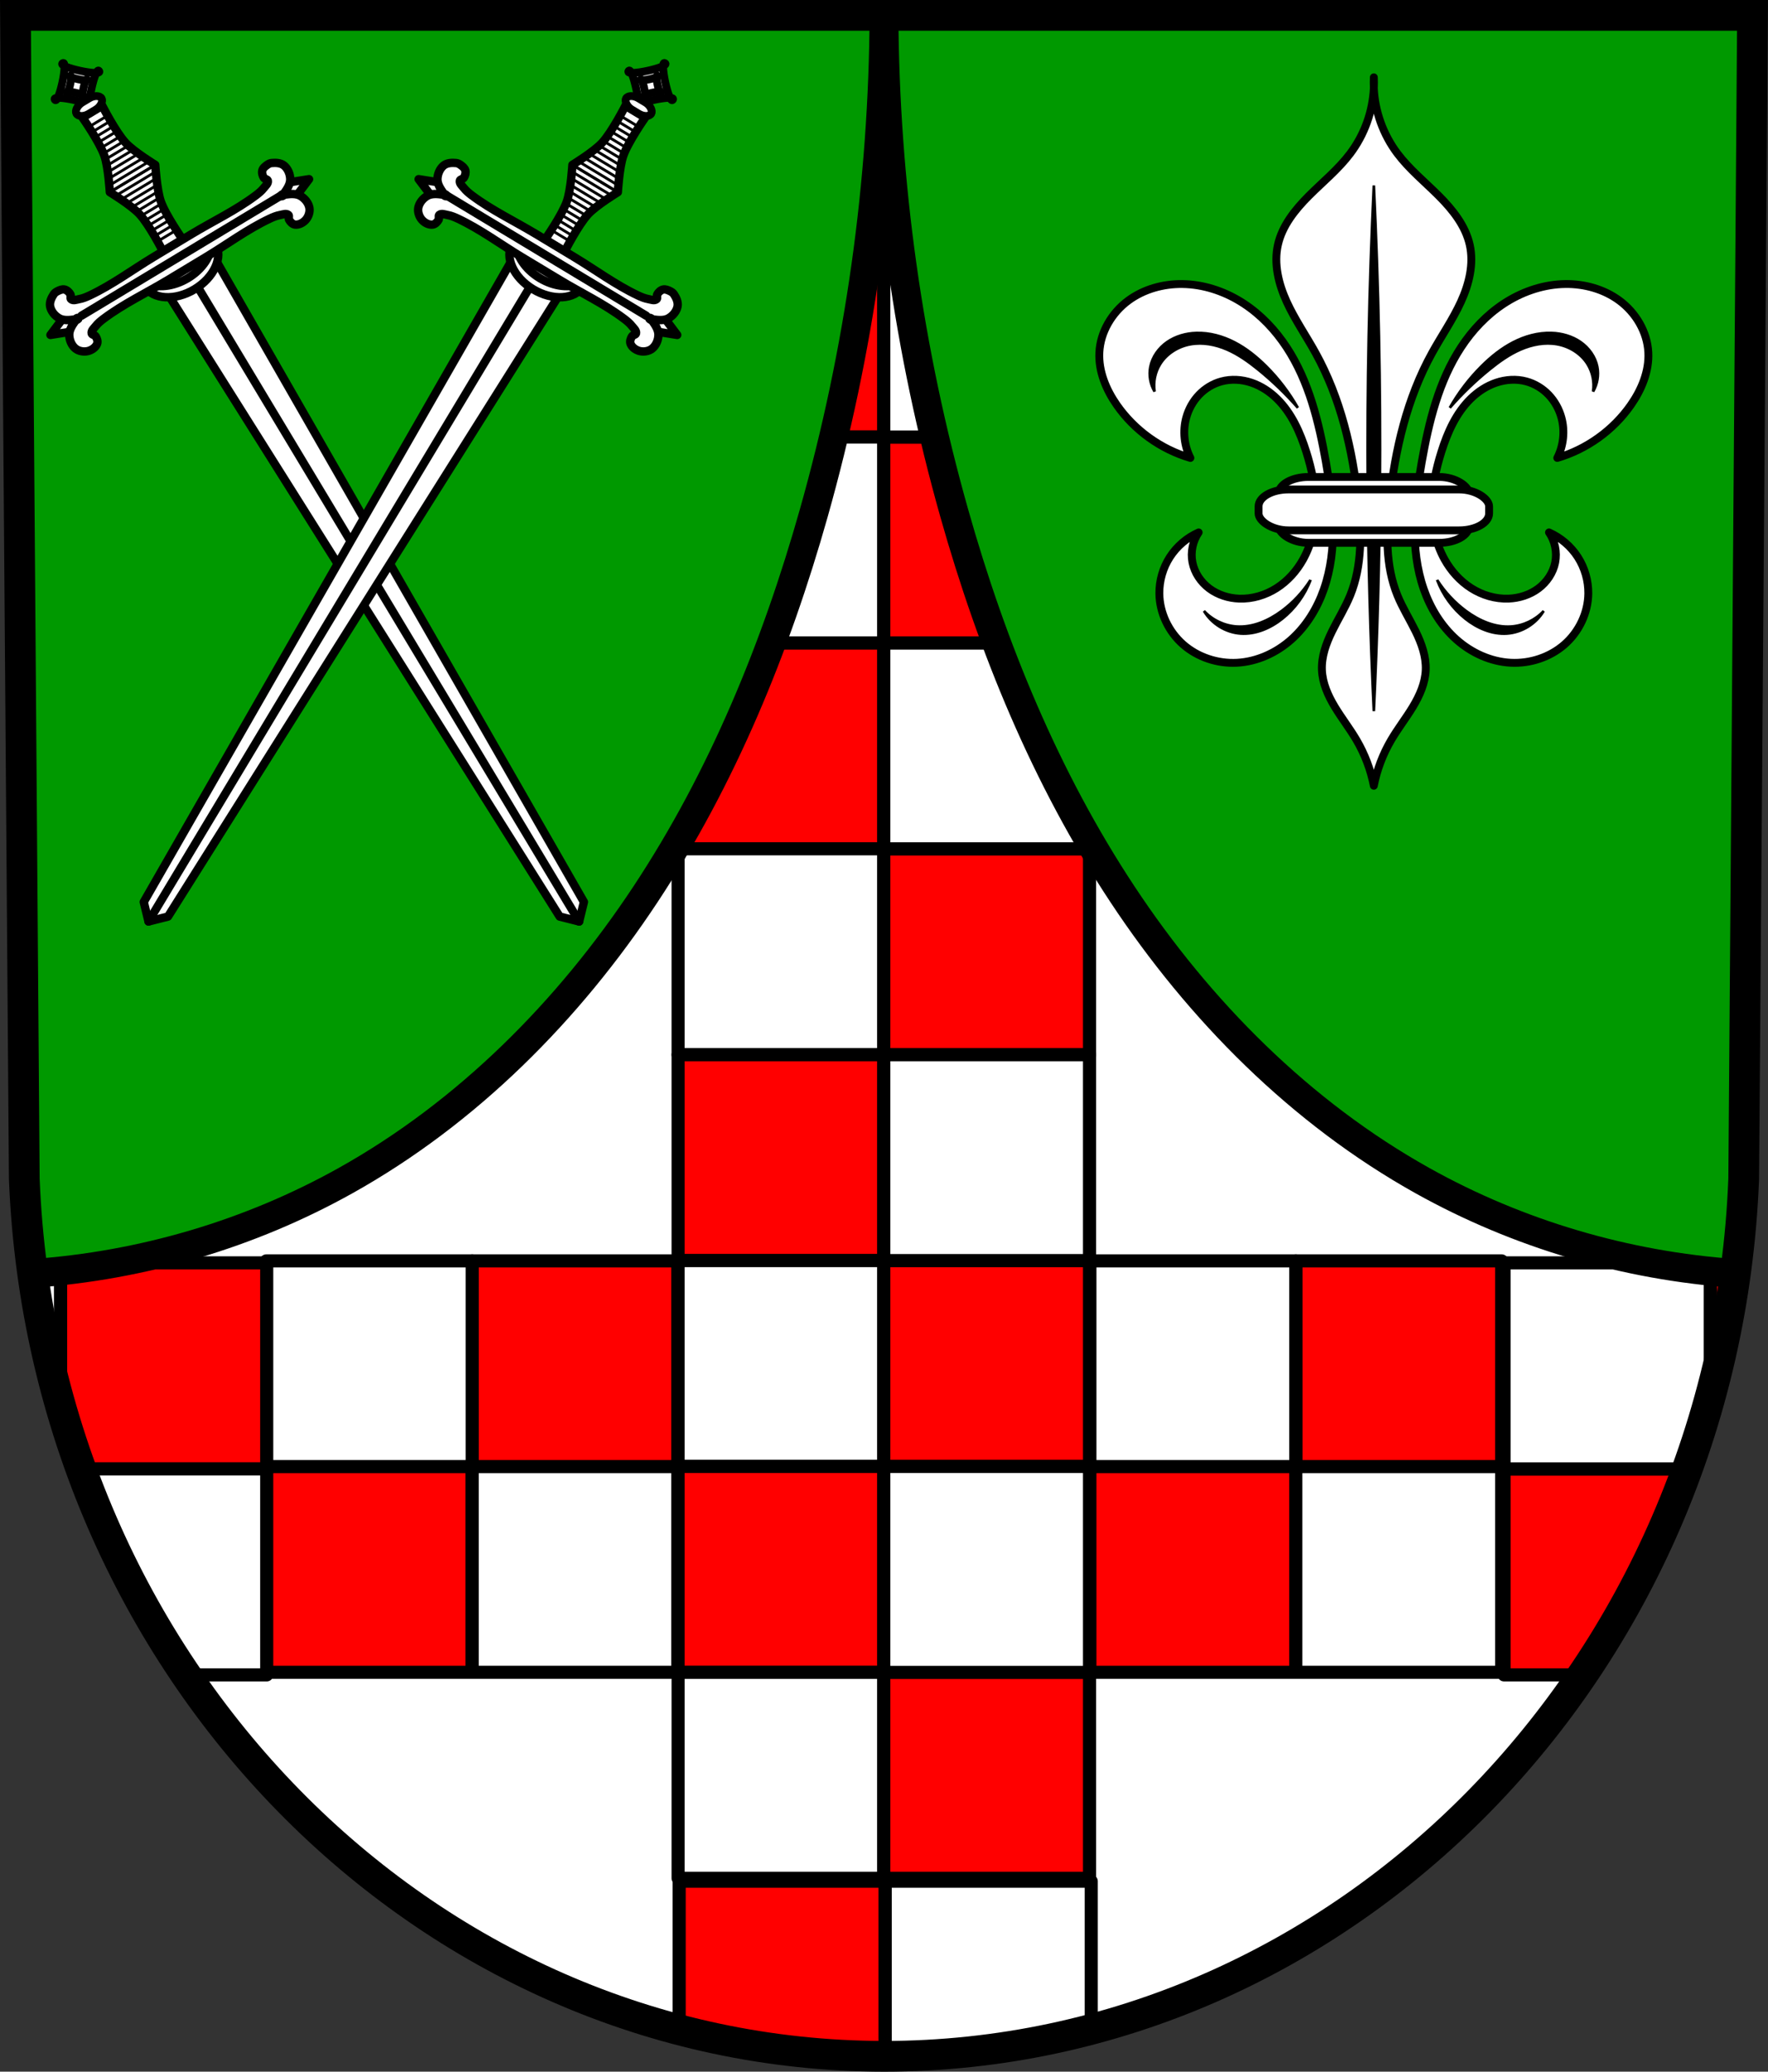<?xml version="1.0" encoding="UTF-8" standalone="no"?>
<!-- Created with Inkscape (http://www.inkscape.org/) -->

<svg
   xmlns:dc="http://purl.org/dc/elements/1.1/"
   xmlns:cc="http://creativecommons.org/ns#"
   xmlns:rdf="http://www.w3.org/1999/02/22-rdf-syntax-ns#"
   xmlns:svg="http://www.w3.org/2000/svg"
   xmlns="http://www.w3.org/2000/svg"
   xmlns:sodipodi="http://sodipodi.sourceforge.net/DTD/sodipodi-0.dtd"
   xmlns:inkscape="http://www.inkscape.org/namespaces/inkscape"
   width="178.649mm"
   height="209.344mm"
   viewBox="0 0 178.649 209.344"
   version="1.1"
   id="svg15507"
   inkscape:version="0.92.4 (5da689c313, 2019-01-14)"
   sodipodi:docname="DEU Peterswald-Löffelscheid COA.svg">
  <rect x="0" y="0" width="178.649" height="209.344" fill="#333333" stroke="none"/>
  <defs
     id="defs15501">
    <inkscape:path-effect
       effect="spiro"
       id="path-effect17113"
       is_visible="true" />
    <inkscape:path-effect
       effect="spiro"
       id="path-effect17109"
       is_visible="true" />
    <inkscape:path-effect
       effect="spiro"
       id="path-effect17105"
       is_visible="true" />
    <inkscape:path-effect
       effect="spiro"
       id="path-effect17006"
       is_visible="true" />
    <inkscape:path-effect
       effect="spiro"
       id="path-effect16983"
       is_visible="true" />
    <inkscape:path-effect
       effect="spiro"
       id="path-effect16290"
       is_visible="true" />
    <inkscape:path-effect
       effect="spiro"
       id="path-effect16983-1"
       is_visible="true" />
    <inkscape:path-effect
       effect="spiro"
       id="path-effect17006-3"
       is_visible="true" />
    <inkscape:path-effect
       effect="spiro"
       id="path-effect7612-8-2"
       is_visible="true" />
    <inkscape:path-effect
       effect="spiro"
       id="path-effect17105-0"
       is_visible="true" />
    <inkscape:path-effect
       effect="spiro"
       id="path-effect7612-8-2-4"
       is_visible="true" />
    <inkscape:path-effect
       effect="spiro"
       id="path-effect7612-8-2-4-5"
       is_visible="true" />
  </defs>
  <sodipodi:namedview
     id="base"
     pagecolor="#ffffff"
     bordercolor="#666666"
     borderopacity="1.0"
     inkscape:pageopacity="0.0"
     inkscape:pageshadow="2"
     inkscape:zoom="0.6926013"
     inkscape:cx="337.60409"
     inkscape:cy="395.61001"
     inkscape:document-units="mm"
     inkscape:current-layer="layer1"
     showgrid="false"
     inkscape:window-width="1366"
     inkscape:window-height="745"
     inkscape:window-x="-8"
     inkscape:window-y="-8"
     inkscape:window-maximized="1"
     fit-margin-top="0"
     fit-margin-left="0"
     fit-margin-right="0"
     fit-margin-bottom="0"
     inkscape:snap-midpoints="true"
     inkscape:snap-smooth-nodes="true"
     inkscape:snap-nodes="false"
     inkscape:snap-center="true"
     inkscape:snap-object-midpoints="true"
     inkscape:object-paths="true"
     inkscape:snap-others="false" />
  <g
     inkscape:label="Ebene 1"
     inkscape:groupmode="layer"
     id="layer1"
     transform="translate(-0.266,-4.059)">
    <path
       style="fill:#ffffff;fill-rule:evenodd;stroke:none;stroke-width:3.104;stroke-opacity:1"
       inkscape:connector-curvature="0"
       d="M 177.35,5.612 176.46,123.192 C 174.518,172.652 136.136,211.823 89.59,211.851 43.086,211.79 4.69,172.605 2.72,123.192 L 1.83,5.612 H 89.588 Z"
       id="path10563-0-6-7-6-1"
       sodipodi:nodetypes="ccccccc" />
    <rect
       y="152.258"
       x="27.174"
       height="20.786"
       width="20.805"
       id="rect16324"
       style="fill:#ff0000;fill-opacity:1;stroke:#000000;stroke-width:1.323;stroke-linecap:round;stroke-linejoin:round;stroke-miterlimit:4;stroke-dasharray:none;stroke-opacity:1;paint-order:markers fill stroke" />
    <rect
       y="152.258"
       x="47.979"
       height="20.786"
       width="20.805"
       id="rect16324-1"
       style="fill:#ffffff;fill-opacity:1;stroke:#000000;stroke-width:1.323;stroke-linecap:round;stroke-linejoin:round;stroke-miterlimit:4;stroke-dasharray:none;stroke-opacity:1;paint-order:markers fill stroke" />
    <rect
       style="fill:#ff0000;fill-opacity:1;stroke:#000000;stroke-width:1.323;stroke-linecap:round;stroke-linejoin:round;stroke-miterlimit:4;stroke-dasharray:none;stroke-opacity:1;paint-order:markers fill stroke"
       id="rect16324-12"
       width="20.805"
       height="20.786"
       x="-68.785"
       y="131.472"
       transform="scale(-1,1)" />
    <rect
       style="fill:#ffffff;fill-opacity:1;stroke:#000000;stroke-width:1.323;stroke-linecap:round;stroke-linejoin:round;stroke-miterlimit:4;stroke-dasharray:none;stroke-opacity:1;paint-order:markers fill stroke"
       id="rect16324-1-6"
       width="20.805"
       height="20.786"
       x="-47.979"
       y="131.472"
       transform="scale(-1,1)" />
    <rect
       y="152.258"
       x="68.785"
       height="20.786"
       width="20.805"
       id="rect16324-6"
       style="fill:#ff0000;fill-opacity:1;stroke:#000000;stroke-width:1.323;stroke-linecap:round;stroke-linejoin:round;stroke-miterlimit:4;stroke-dasharray:none;stroke-opacity:1;paint-order:markers fill stroke" />
    <rect
       y="152.258"
       x="89.59"
       height="20.786"
       width="20.805"
       id="rect16324-1-5"
       style="fill:#ffffff;fill-opacity:1;stroke:#000000;stroke-width:1.323;stroke-linecap:round;stroke-linejoin:round;stroke-miterlimit:4;stroke-dasharray:none;stroke-opacity:1;paint-order:markers fill stroke" />
    <rect
       style="fill:#ff0000;fill-opacity:1;stroke:#000000;stroke-width:1.323;stroke-linecap:round;stroke-linejoin:round;stroke-miterlimit:4;stroke-dasharray:none;stroke-opacity:1;paint-order:markers fill stroke"
       id="rect16324-12-4"
       width="20.805"
       height="20.786"
       x="-110.395"
       y="131.472"
       transform="scale(-1,1)" />
    <rect
       style="fill:#ffffff;fill-opacity:1;stroke:#000000;stroke-width:1.323;stroke-linecap:round;stroke-linejoin:round;stroke-miterlimit:4;stroke-dasharray:none;stroke-opacity:1;paint-order:markers fill stroke"
       id="rect16324-1-6-0"
       width="20.805"
       height="20.786"
       x="-89.59"
       y="131.472"
       transform="scale(-1,1)" />
    <path
       style="fill:#ff0000;fill-opacity:1;stroke:#000000;stroke-width:5;stroke-linecap:round;stroke-linejoin:round;stroke-miterlimit:4;stroke-dasharray:none;stroke-opacity:1;paint-order:markers fill stroke"
       d="M 23.066 481.559 L 23.066 536.711 C 25.325 544.638 27.837 552.445 30.6 560.121 L 101.701 560.121 L 101.701 481.559 L 23.066 481.559 z M 652.143 481.559 L 652.143 536.932 C 657.235 519.043 661.033 500.549 663.385 481.559 L 652.143 481.559 z M 573.508 560.121 L 573.508 638.682 L 605.02 638.682 C 621.213 614.605 634.603 588.239 644.695 560.121 L 573.508 560.121 z M 258.969 717.354 L 258.969 775.119 C 284.171 781.764 310.487 785.312 337.531 785.354 L 337.531 717.354 L 258.969 717.354 z "
       transform="matrix(0.265,0,0,0.265,0.266,4.059)"
       id="rect16324-2" />
    <path
       style="fill:#ffffff;fill-opacity:1;stroke:#000000;stroke-width:5;stroke-linecap:round;stroke-linejoin:round;stroke-miterlimit:4;stroke-dasharray:none;stroke-opacity:1;paint-order:markers fill stroke"
       d="M 11.865 481.559 C 14.221 500.467 17.99 518.892 23.066 536.711 L 23.066 481.559 L 11.865 481.559 z M 573.508 481.559 L 573.508 560.121 L 644.695 560.121 C 647.425 552.516 649.908 544.783 652.143 536.932 L 652.143 481.559 L 573.508 481.559 z M 30.6 560.121 C 40.717 588.237 54.134 614.603 70.354 638.682 L 101.701 638.682 L 101.701 560.121 L 30.6 560.121 z M 337.531 717.354 L 337.531 785.354 C 337.555 785.354 337.579 785.353 337.604 785.354 C 364.624 785.337 390.915 781.826 416.092 775.225 L 416.092 717.354 L 337.531 717.354 z "
       transform="matrix(0.265,0,0,0.265,0.266,4.059)"
       id="rect16324-1-7" />
    <rect
       y="152.258"
       x="110.395"
       height="20.786"
       width="20.805"
       id="rect16324-17"
       style="fill:#ff0000;fill-opacity:1;stroke:#000000;stroke-width:1.323;stroke-linecap:round;stroke-linejoin:round;stroke-miterlimit:4;stroke-dasharray:none;stroke-opacity:1;paint-order:markers fill stroke" />
    <rect
       y="152.258"
       x="131.201"
       height="20.786"
       width="20.805"
       id="rect16324-1-0"
       style="fill:#ffffff;fill-opacity:1;stroke:#000000;stroke-width:1.323;stroke-linecap:round;stroke-linejoin:round;stroke-miterlimit:4;stroke-dasharray:none;stroke-opacity:1;paint-order:markers fill stroke" />
    <rect
       style="fill:#ff0000;fill-opacity:1;stroke:#000000;stroke-width:1.323;stroke-linecap:round;stroke-linejoin:round;stroke-miterlimit:4;stroke-dasharray:none;stroke-opacity:1;paint-order:markers fill stroke"
       id="rect16324-12-1"
       width="20.805"
       height="20.786"
       x="-152.006"
       y="131.472"
       transform="scale(-1,1)" />
    <rect
       style="fill:#ffffff;fill-opacity:1;stroke:#000000;stroke-width:1.323;stroke-linecap:round;stroke-linejoin:round;stroke-miterlimit:4;stroke-dasharray:none;stroke-opacity:1;paint-order:markers fill stroke"
       id="rect16324-1-6-02"
       width="20.805"
       height="20.786"
       x="-131.201"
       y="131.472"
       transform="scale(-1,1)" />
    <rect
       y="-89.571"
       x="69.027"
       height="20.786"
       width="20.805"
       id="rect16324-54"
       style="fill:#ff0000;fill-opacity:1;stroke:#000000;stroke-width:1.323;stroke-linecap:round;stroke-linejoin:round;stroke-miterlimit:4;stroke-dasharray:none;stroke-opacity:1;paint-order:markers fill stroke"
       transform="rotate(90)" />
    <rect
       y="-89.571"
       x="89.832"
       height="20.786"
       width="20.805"
       id="rect16324-1-8"
       style="fill:#ffffff;fill-opacity:1;stroke:#000000;stroke-width:1.323;stroke-linecap:round;stroke-linejoin:round;stroke-miterlimit:4;stroke-dasharray:none;stroke-opacity:1;paint-order:markers fill stroke"
       transform="rotate(90)" />
    <rect
       style="fill:#ff0000;fill-opacity:1;stroke:#000000;stroke-width:1.323;stroke-linecap:round;stroke-linejoin:round;stroke-miterlimit:4;stroke-dasharray:none;stroke-opacity:1;paint-order:markers fill stroke"
       id="rect16324-12-19"
       width="20.805"
       height="20.786"
       x="-110.637"
       y="-110.357"
       transform="matrix(0,-1,-1,0,0,0)" />
    <rect
       style="fill:#ffffff;fill-opacity:1;stroke:#000000;stroke-width:1.323;stroke-linecap:round;stroke-linejoin:round;stroke-miterlimit:4;stroke-dasharray:none;stroke-opacity:1;paint-order:markers fill stroke"
       id="rect16324-1-6-2"
       width="20.805"
       height="20.786"
       x="-89.832"
       y="-110.357"
       transform="matrix(0,-1,-1,0,0,0)" />
    <rect
       y="-89.571"
       x="110.637"
       height="20.786"
       width="20.805"
       id="rect16324-6-5"
       style="fill:#ff0000;fill-opacity:1;stroke:#000000;stroke-width:1.323;stroke-linecap:round;stroke-linejoin:round;stroke-miterlimit:4;stroke-dasharray:none;stroke-opacity:1;paint-order:markers fill stroke"
       transform="rotate(90)" />
    <rect
       y="-89.571"
       x="131.443"
       height="20.786"
       width="20.805"
       id="rect16324-1-5-3"
       style="fill:#ffffff;fill-opacity:1;stroke:#000000;stroke-width:1.323;stroke-linecap:round;stroke-linejoin:round;stroke-miterlimit:4;stroke-dasharray:none;stroke-opacity:1;paint-order:markers fill stroke"
       transform="rotate(90)" />
    <rect
       style="fill:#ff0000;fill-opacity:1;stroke:#000000;stroke-width:1.323;stroke-linecap:round;stroke-linejoin:round;stroke-miterlimit:4;stroke-dasharray:none;stroke-opacity:1;paint-order:markers fill stroke"
       id="rect16324-12-4-2"
       width="20.805"
       height="20.786"
       x="-152.248"
       y="-110.357"
       transform="matrix(0,-1,-1,0,0,0)" />
    <rect
       style="fill:#ffffff;fill-opacity:1;stroke:#000000;stroke-width:1.323;stroke-linecap:round;stroke-linejoin:round;stroke-miterlimit:4;stroke-dasharray:none;stroke-opacity:1;paint-order:markers fill stroke"
       id="rect16324-1-6-0-0"
       width="20.805"
       height="20.786"
       x="-131.443"
       y="-110.357"
       transform="matrix(0,-1,-1,0,0,0)" />
    <rect
       y="-89.571"
       x="27.416"
       height="20.786"
       width="20.805"
       id="rect16324-2-8"
       style="fill:#ff0000;fill-opacity:1;stroke:#000000;stroke-width:1.323;stroke-linecap:round;stroke-linejoin:round;stroke-miterlimit:4;stroke-dasharray:none;stroke-opacity:1;paint-order:markers fill stroke"
       transform="rotate(90)" />
    <rect
       y="-89.571"
       x="48.221"
       height="20.786"
       width="20.805"
       id="rect16324-1-7-5"
       style="fill:#ffffff;fill-opacity:1;stroke:#000000;stroke-width:1.323;stroke-linecap:round;stroke-linejoin:round;stroke-miterlimit:4;stroke-dasharray:none;stroke-opacity:1;paint-order:markers fill stroke"
       transform="rotate(90)" />
    <rect
       style="fill:#ff0000;fill-opacity:1;stroke:#000000;stroke-width:1.323;stroke-linecap:round;stroke-linejoin:round;stroke-miterlimit:4;stroke-dasharray:none;stroke-opacity:1;paint-order:markers fill stroke"
       id="rect16324-12-7-3"
       width="20.805"
       height="20.786"
       x="-69.027"
       y="-110.357"
       transform="matrix(0,-1,-1,0,0,0)" />
    <rect
       style="fill:#ffffff;fill-opacity:1;stroke:#000000;stroke-width:1.323;stroke-linecap:round;stroke-linejoin:round;stroke-miterlimit:4;stroke-dasharray:none;stroke-opacity:1;paint-order:markers fill stroke"
       id="rect16324-1-6-1-3"
       width="20.805"
       height="20.786"
       x="-48.221"
       y="-110.357"
       transform="matrix(0,-1,-1,0,0,0)" />
    <rect
       y="-89.571"
       x="152.248"
       height="20.786"
       width="20.805"
       id="rect16324-17-5"
       style="fill:#ff0000;fill-opacity:1;stroke:#000000;stroke-width:1.323;stroke-linecap:round;stroke-linejoin:round;stroke-miterlimit:4;stroke-dasharray:none;stroke-opacity:1;paint-order:markers fill stroke"
       transform="rotate(90)" />
    <rect
       y="-89.571"
       x="173.054"
       height="20.786"
       width="20.805"
       id="rect16324-1-0-4"
       style="fill:#ffffff;fill-opacity:1;stroke:#000000;stroke-width:1.323;stroke-linecap:round;stroke-linejoin:round;stroke-miterlimit:4;stroke-dasharray:none;stroke-opacity:1;paint-order:markers fill stroke"
       transform="rotate(90)" />
    <rect
       style="fill:#ff0000;fill-opacity:1;stroke:#000000;stroke-width:1.323;stroke-linecap:round;stroke-linejoin:round;stroke-miterlimit:4;stroke-dasharray:none;stroke-opacity:1;paint-order:markers fill stroke"
       id="rect16324-12-1-3"
       width="20.805"
       height="20.786"
       x="-193.859"
       y="-110.357"
       transform="matrix(0,-1,-1,0,0,0)" />
    <rect
       style="fill:#ffffff;fill-opacity:1;stroke:#000000;stroke-width:1.323;stroke-linecap:round;stroke-linejoin:round;stroke-miterlimit:4;stroke-dasharray:none;stroke-opacity:1;paint-order:markers fill stroke"
       id="rect16324-1-6-02-7"
       width="20.805"
       height="20.786"
       x="-173.054"
       y="-110.357"
       transform="matrix(0,-1,-1,0,0,0)" />
    <path
       style="fill:#009900;stroke:#000000;stroke-width:2.91;stroke-linecap:round;stroke-linejoin:round;stroke-miterlimit:4;stroke-dasharray:none;stroke-opacity:1;fill-opacity:1"
       d="m 1.828,5.514 0.89,117.58 c 0.128,3.263 0.419,6.479 0.856,9.644 C 14.624,131.967 25.508,128.767 35.18,123.364 47.487,116.489 57.708,106.2 65.482,94.441 73.257,82.682 78.66,69.472 82.494,55.907 87.121,39.533 89.515,22.53 89.59,5.514 Z m 87.762,0 c 0.075,17.015 2.469,34.018 7.096,50.392 3.834,13.566 9.237,26.775 17.011,38.534 7.775,11.759 17.995,22.048 30.302,28.923 9.673,5.403 20.556,8.604 31.606,9.375 0.437,-3.165 0.728,-6.381 0.856,-9.644 L 177.352,5.514 Z"
       id="path16288"
       inkscape:connector-curvature="0" />
    <path
       style="fill:none;fill-rule:evenodd;stroke:#000000;stroke-width:3.104;stroke-opacity:1"
       inkscape:connector-curvature="0"
       d="M 177.35,5.612 176.46,123.192 C 174.518,172.652 136.136,211.823 89.59,211.851 43.086,211.79 4.69,172.605 2.72,123.192 L 1.83,5.612 H 89.588 Z"
       id="path10563-0-6-7-6"
       sodipodi:nodetypes="ccccccc" />
    <path
       style="fill:#ffffff;stroke:#000000;stroke-width:0.794;stroke-linecap:round;stroke-linejoin:round;stroke-miterlimit:4;stroke-dasharray:none;stroke-opacity:1"
       d="m 139.086,11.871 c -0.018,0.36 -0.017,0.721 0,1.082 5e-5,0.001 -6e-5,0.002 0,0.004 0.017,-0.361 0.018,-0.724 0,-1.085 z m 0,1.085 v 0.003 c -0.11,2.364 -0.944,4.697 -2.384,6.61 -1.195,1.587 -2.766,2.865 -4.176,4.276 -1.411,1.411 -2.707,3.04 -3.134,4.961 -0.429,1.926 0.067,3.946 0.89,5.747 0.824,1.801 1.966,3.446 2.924,5.184 2.529,4.587 3.737,9.762 4.291,14.934 0.344,3.207 0.428,6.547 -0.795,9.546 -0.513,1.259 -1.244,2.423 -1.843,3.646 -0.599,1.223 -1.073,2.545 -1.018,3.898 0.054,1.324 0.612,2.583 1.302,3.726 0.69,1.143 1.52,2.204 2.194,3.356 0.839,1.433 1.432,3 1.748,4.619 0.316,-1.619 0.909,-3.186 1.748,-4.619 0.675,-1.152 1.504,-2.213 2.194,-3.356 0.69,-1.143 1.248,-2.402 1.302,-3.726 0.055,-1.353 -0.418,-2.675 -1.018,-3.898 -0.599,-1.223 -1.33,-2.387 -1.843,-3.646 -1.222,-2.999 -1.138,-6.339 -0.794,-9.546 0.554,-5.172 1.762,-10.347 4.291,-14.934 0.958,-1.738 2.1,-3.383 2.924,-5.184 0.824,-1.801 1.319,-3.822 0.89,-5.747 -0.428,-1.921 -1.723,-3.55 -3.134,-4.961 -1.411,-1.411 -2.982,-2.689 -4.177,-4.276 -1.441,-1.914 -2.275,-4.248 -2.384,-6.613 z"
       id="path16981-9"
       inkscape:connector-curvature="0" />
    <path
       style="fill:#ffffff;stroke:#000000;stroke-width:0.794;stroke-linecap:round;stroke-linejoin:round;stroke-miterlimit:4;stroke-dasharray:none;stroke-opacity:1"
       d="m 119.744,32.761 c -1.942,-0.024 -3.906,0.517 -5.466,1.669 -1.664,1.229 -2.824,3.177 -2.927,5.243 -0.095,1.906 0.683,3.768 1.777,5.331 1.78,2.543 4.443,4.456 7.422,5.331 -0.636,-1.245 -0.788,-2.729 -0.418,-4.077 0.235,-0.858 0.678,-1.661 1.292,-2.304 0.615,-0.643 1.402,-1.123 2.261,-1.354 0.993,-0.268 2.063,-0.199 3.037,0.13 0.974,0.329 1.854,0.91 2.587,1.631 1.467,1.441 2.329,3.386 2.948,5.347 0.561,1.778 0.95,3.624 0.961,5.489 0.011,1.864 -0.37,3.752 -1.274,5.383 -0.647,1.166 -1.562,2.193 -2.687,2.909 -1.125,0.717 -2.461,1.116 -3.794,1.063 -1.071,-0.042 -2.138,-0.381 -2.997,-1.021 -0.86,-0.64 -1.5,-1.587 -1.707,-2.638 -0.205,-1.04 0.027,-2.158 0.627,-3.031 -1.183,0.524 -2.208,1.401 -2.909,2.489 -0.701,1.088 -1.075,2.384 -1.063,3.678 0.018,1.958 0.939,3.876 2.414,5.164 1.474,1.288 3.47,1.941 5.426,1.839 2.03,-0.106 3.983,-1.003 5.5,-2.357 1.517,-1.354 2.61,-3.146 3.281,-5.065 1.43,-4.092 0.962,-8.588 0.209,-12.857 -0.716,-4.055 -1.712,-8.161 -3.972,-11.603 -1.137,-1.732 -2.589,-3.271 -4.321,-4.408 -1.732,-1.137 -3.75,-1.862 -5.819,-1.968 -0.129,-0.007 -0.259,-0.011 -0.388,-0.012 z m 38.684,0 c -0.129,0.002 -0.259,0.006 -0.388,0.012 -2.069,0.106 -4.087,0.832 -5.819,1.968 -1.732,1.137 -3.184,2.676 -4.321,4.408 -2.259,3.442 -3.256,7.548 -3.972,11.603 -0.753,4.269 -1.221,8.765 0.209,12.857 0.671,1.919 1.764,3.711 3.281,5.065 1.517,1.354 3.47,2.251 5.5,2.357 1.955,0.102 3.951,-0.551 5.426,-1.839 1.474,-1.288 2.395,-3.206 2.414,-5.164 0.012,-1.294 -0.362,-2.59 -1.063,-3.678 -0.701,-1.088 -1.725,-1.965 -2.909,-2.489 0.6,0.873 0.832,1.992 0.627,3.031 -0.207,1.051 -0.847,1.999 -1.707,2.638 -0.86,0.64 -1.927,0.978 -2.997,1.021 -1.333,0.053 -2.669,-0.346 -3.794,-1.063 -1.125,-0.717 -2.04,-1.743 -2.687,-2.909 -0.904,-1.63 -1.285,-3.518 -1.274,-5.383 0.011,-1.864 0.4,-3.711 0.961,-5.489 0.618,-1.961 1.481,-3.907 2.948,-5.347 0.733,-0.72 1.613,-1.302 2.587,-1.631 0.974,-0.329 2.044,-0.397 3.037,-0.13 0.859,0.232 1.647,0.711 2.261,1.354 0.615,0.643 1.057,1.446 1.292,2.304 0.37,1.348 0.217,2.832 -0.418,4.077 2.979,-0.875 5.641,-2.788 7.422,-5.331 1.094,-1.563 1.873,-3.425 1.777,-5.331 -0.103,-2.066 -1.263,-4.015 -2.927,-5.243 -1.56,-1.152 -3.524,-1.693 -5.466,-1.669 z"
       id="path17103-8"
       inkscape:connector-curvature="0" />
    <path
       style="fill:#000000;stroke:#000000;stroke-width:0.265px;stroke-linecap:butt;stroke-linejoin:miter;stroke-opacity:1"
       d="m 139.086,22.802 c -0.482,10.153 -0.687,20.32 -0.616,30.484 0.053,7.547 0.258,15.093 0.616,22.632 0.358,-7.539 0.563,-15.085 0.616,-22.632 0.071,-10.164 -0.134,-20.331 -0.616,-30.484 z m -17.947,14.903 c -1.037,0.034 -2.077,0.323 -2.93,0.913 -0.853,0.59 -1.506,1.492 -1.705,2.51 -0.166,0.847 -0.011,1.753 0.427,2.496 -0.15,-0.955 0.057,-1.962 0.571,-2.781 0.667,-1.064 1.83,-1.777 3.066,-1.996 1.239,-0.22 2.528,0.03 3.682,0.531 1.154,0.501 2.186,1.243 3.163,2.036 1.437,1.167 2.775,2.457 3.994,3.851 -0.872,-1.539 -1.955,-2.959 -3.209,-4.207 -0.95,-0.945 -2.005,-1.797 -3.196,-2.411 -1.191,-0.614 -2.524,-0.984 -3.863,-0.94 z m 35.893,0 c -1.339,-0.044 -2.673,0.326 -3.863,0.94 -1.191,0.614 -2.246,1.466 -3.196,2.411 -1.254,1.248 -2.337,2.668 -3.209,4.207 1.218,-1.394 2.556,-2.684 3.994,-3.851 0.977,-0.793 2.009,-1.535 3.163,-2.036 1.154,-0.501 2.443,-0.751 3.682,-0.531 1.237,0.219 2.399,0.932 3.066,1.996 0.514,0.819 0.72,1.826 0.571,2.781 0.438,-0.743 0.593,-1.649 0.427,-2.496 -0.199,-1.018 -0.852,-1.92 -1.705,-2.51 -0.853,-0.59 -1.894,-0.879 -2.93,-0.913 z m -24.342,24.957 c -0.771,1.213 -1.767,2.283 -2.923,3.137 -1.321,0.977 -2.925,1.685 -4.564,1.569 -1.238,-0.088 -2.435,-0.66 -3.28,-1.569 0.77,1.298 2.202,2.18 3.708,2.282 1.52,0.103 3.015,-0.549 4.207,-1.498 1.281,-1.019 2.278,-2.39 2.852,-3.922 z m 12.791,0 c 0.575,1.532 1.571,2.903 2.852,3.922 1.192,0.948 2.687,1.601 4.207,1.498 1.506,-0.102 2.938,-0.984 3.708,-2.282 -0.845,0.909 -2.043,1.481 -3.28,1.569 -1.639,0.116 -3.242,-0.592 -4.564,-1.569 -1.156,-0.855 -2.152,-1.924 -2.923,-3.137 z"
       id="path17004-8"
       inkscape:connector-curvature="0" />
    <g
       id="g17164-8"
       transform="translate(188.703,2.28e-6)"
       style="fill:#ffffff">
      <rect
         rx="3.025"
         ry="1.714"
         y="52.257"
         x="-59.248"
         height="6.656"
         width="19.261"
         id="rect17155-7"
         style="fill:#ffffff;fill-opacity:1;stroke:#000000;stroke-width:0.794;stroke-linecap:round;stroke-linejoin:round;stroke-miterlimit:4;stroke-dasharray:none;stroke-opacity:1;paint-order:markers fill stroke" />
      <rect
         ry="1.714"
         rx="3.025"
         y="53.518"
         x="-61.264"
         height="4.135"
         width="23.294"
         id="rect17160-8"
         style="fill:#ffffff;fill-opacity:1;stroke:#000000;stroke-width:0.794;stroke-linecap:round;stroke-linejoin:round;stroke-miterlimit:4;stroke-dasharray:none;stroke-opacity:1;paint-order:markers fill stroke" />
    </g>
    <g
       id="g17616-3"
       transform="matrix(-0.583,0.351,0.351,0.584,209.216,-130.853)"
       style="stroke-width:1.469">
      <path
         inkscape:transform-center-y="2.5355579e-06"
         transform="matrix(0.528,0.528,-0.528,0.528,202.305,-168.628)"
         inkscape:transform-center-x="-1.1368428e-06"
         d="m 341.23,38.943 c 1.027,-0.964 -8.373,-1.261 -7.409,-0.234 0.964,1.027 1.261,-8.373 0.234,-7.409 -1.027,0.964 8.373,1.261 7.409,0.234 -0.964,-1.027 -1.261,8.373 -0.234,7.409 z"
         inkscape:randomized="0"
         inkscape:rounded="-0.19"
         inkscape:flatsided="true"
         sodipodi:arg2="1.6023648"
         sodipodi:arg1="0.81696662"
         sodipodi:r2="3.7062836"
         sodipodi:r1="5.2414765"
         sodipodi:cy="35.122021"
         sodipodi:cx="337.64236"
         sodipodi:sides="4"
         id="path17556-44"
         style="fill:#ffffff;fill-opacity:1;stroke:#000000;stroke-width:1.561;stroke-linecap:round;stroke-linejoin:round;stroke-miterlimit:4;stroke-dasharray:none;stroke-opacity:1;paint-order:markers fill stroke"
         sodipodi:type="star" />
      <path
         inkscape:connector-curvature="0"
         id="path7614-2-4-6"
         d="m 360.378,32.713 c 0,0 0.31,4.383 -0.139,6.517 -0.372,1.767 -2.085,5.049 -2.085,5.049 0,0 1.714,3.283 2.085,5.05 0.449,2.134 0.139,6.517 0.139,6.517 l 1.708,4.01e-4 1.708,4e-4 c 0,0 -0.31,-4.383 0.138,-6.517 0.372,-1.767 2.093,-5.049 2.093,-5.049 0,0 -1.721,-3.283 -2.093,-5.05 -0.449,-2.134 -0.138,-6.517 -0.138,-6.517 l -1.708,-4e-4 z"
         style="fill:#ffffff;fill-opacity:1;stroke:#000000;stroke-width:1.243;stroke-linecap:round;stroke-linejoin:round;stroke-miterlimit:4;stroke-dasharray:none;stroke-opacity:1" />
      <path
         id="path7490-4-9-4"
         d="m 357.701,59.13 2.285,111.592 2.1,2.115 2.1,-2.114 2.293,-111.591 -4.393,-0.001 z"
         style="fill:#ffffff;fill-opacity:1;stroke:#000000;stroke-width:1.243;stroke-linecap:round;stroke-linejoin:round;stroke-miterlimit:4;stroke-dasharray:none;stroke-opacity:1"
         inkscape:connector-curvature="0" />
      <path
         inkscape:connector-curvature="0"
         id="path7511-2-1-1"
         d="m 362.086,172.837 1e-5,-111.208"
         style="fill:#ff0000;fill-opacity:1;stroke:#000000;stroke-width:1.243;stroke-linecap:round;stroke-linejoin:miter;stroke-miterlimit:4;stroke-dasharray:none;stroke-opacity:1" />
      <path
         transform="matrix(0.265,0,0,0.265,0.266,4.059)"
         id="path7513-5-2-7"
         d="m 1344.478,205.807 c -0.034,0.35 -0.086,0.72 -0.086,1.076 0,8.785 10.378,15.886 23.146,15.889 12.768,0.003 23.119,-7.094 23.119,-15.879 -2e-4,-0.356 -0.055,-0.726 -0.088,-1.076 h -1.738 c -3.514,5.694 -11.725,9.678 -21.293,9.676 -9.568,-0.002 -17.794,-3.99 -21.316,-9.686 z"
         style="fill:#ffffff;fill-opacity:1;stroke:#000000;stroke-width:4.7;stroke-linecap:round;stroke-linejoin:round;stroke-miterlimit:4;stroke-dasharray:none;stroke-dashoffset:3.118;stroke-opacity:1"
         inkscape:connector-curvature="0" />
      <path
         inkscape:connector-curvature="0"
         id="path7518-8-8-1"
         d="m 344.478,55.923 -4.801,1.939 4.801,1.933 4.309,-1.931 z m 35.223,0.008 -4.309,1.939 4.309,1.933 4.801,-1.931 z"
         style="fill:#ffffff;fill-opacity:1;stroke:#000000;stroke-width:1.243;stroke-linecap:round;stroke-linejoin:round;stroke-miterlimit:4;stroke-dasharray:none;stroke-opacity:1" />
      <path
         sodipodi:nodetypes="aaaaaaaaaaaaaaaaaaaaaaaaaaaaaaaaaaaaaaaaaaaaa"
         inkscape:connector-curvature="0"
         id="path7560-6-9-4"
         d="m 343.894,52.841 c -0.227,-0.018 -0.471,0.003 -0.677,0.1 -0.565,0.266 -1.171,0.67 -1.393,1.254 -0.266,0.703 -0.127,1.592 0.254,2.24 0.377,0.64 1.136,0.993 1.816,1.294 0.19,0.084 0.608,-0.076 0.608,0.131 -3e-5,0.207 -0.418,0.047 -0.608,0.131 -0.68,0.3 -1.439,0.652 -1.816,1.293 -0.381,0.647 -0.52,1.537 -0.254,2.24 0.221,0.584 0.796,1.07 1.393,1.255 0.556,0.172 1.279,0.136 1.731,-0.231 0.292,-0.236 0.388,-0.687 0.377,-1.062 -0.007,-0.242 -0.362,-0.44 -0.285,-0.67 0.132,-0.393 0.69,-0.473 1.077,-0.62 0.507,-0.192 1.054,-0.271 1.593,-0.326 3.679,-0.372 7.396,0.002 11.095,0.003 2.19,5.12e-4 4.38,10e-4 6.571,0.002 3.698,8.61e-4 7.415,-0.371 11.095,0.003 0.539,0.055 1.086,0.134 1.593,0.327 0.387,0.147 0.946,0.228 1.077,0.621 0.077,0.23 -0.277,0.427 -0.285,0.67 -0.011,0.376 0.085,0.826 0.377,1.062 0.452,0.367 1.175,0.403 1.731,0.231 0.597,-0.185 1.171,-0.67 1.393,-1.254 0.266,-0.703 0.127,-1.592 -0.254,-2.24 -0.377,-0.64 -1.136,-0.993 -1.816,-1.294 -0.19,-0.084 -0.608,0.076 -0.608,-0.131 0,-0.207 0.418,-0.047 0.608,-0.131 0.68,-0.3 1.439,-0.652 1.816,-1.293 0.381,-0.647 0.52,-1.537 0.254,-2.24 -0.221,-0.584 -0.827,-0.989 -1.393,-1.255 -0.206,-0.097 -0.45,-0.118 -0.677,-0.1 -0.367,0.029 -0.789,0.075 -1.054,0.331 -0.27,0.261 -0.388,0.687 -0.377,1.062 0.007,0.242 0.362,0.44 0.285,0.67 -0.132,0.393 -0.69,0.473 -1.077,0.62 -0.507,0.192 -1.054,0.271 -1.593,0.326 -3.679,0.372 -7.397,-0.002 -11.095,-0.003 -2.19,-5.11e-4 -4.38,-10e-4 -6.571,-0.002 -3.698,-8.63e-4 -7.415,0.371 -11.095,-0.003 -0.539,-0.055 -1.086,-0.134 -1.593,-0.327 -0.387,-0.147 -0.946,-0.228 -1.077,-0.621 -0.077,-0.23 0.277,-0.427 0.285,-0.67 0.011,-0.376 -0.107,-0.802 -0.377,-1.062 -0.265,-0.256 -0.687,-0.302 -1.054,-0.331 z"
         style="fill:#ffffff;fill-opacity:1;stroke:#000000;stroke-width:1.243;stroke-linecap:round;stroke-linejoin:round;stroke-miterlimit:4;stroke-dasharray:none;stroke-opacity:1" />
      <path
         transform="matrix(0.246,5.7523721e-5,-3.9709612e-8,0.246,-317.89,4.437)"
         inkscape:connector-curvature="0"
         inkscape:original-d="m 2690.3593,216.26743 h 142.875"
         inkscape:path-effect="#path-effect7612-8-2-4-5"
         id="path7610-2-9-1"
         d="m 2690.359,216.267 h 142.875"
         style="fill:#ff0000;fill-opacity:1;stroke:#000000;stroke-width:5.05;stroke-linecap:round;stroke-linejoin:miter;stroke-miterlimit:4;stroke-dasharray:none;stroke-opacity:1" />
      <path
         inkscape:connector-curvature="0"
         id="path7675-5-2-8"
         d="m 358.222,44.278 7.737,0.002"
         style="fill:#ff0000;fill-opacity:1;stroke:#000000;stroke-width:0.414px;stroke-linecap:butt;stroke-linejoin:miter;stroke-opacity:1" />
      <path
         inkscape:connector-curvature="0"
         id="path7675-4-39-2-7"
         d="m 358.614,43.378 6.952,0.002"
         style="fill:#ff0000;fill-opacity:1;stroke:#000000;stroke-width:0.414px;stroke-linecap:butt;stroke-linejoin:miter;stroke-opacity:1" />
      <path
         inkscape:connector-curvature="0"
         id="path7675-4-3-24-6-6"
         d="m 359.033,42.478 6.114,0.001"
         style="fill:#ff0000;fill-opacity:1;stroke:#000000;stroke-width:0.414px;stroke-linecap:butt;stroke-linejoin:miter;stroke-opacity:1" />
      <path
         inkscape:connector-curvature="0"
         id="path7675-4-8-6-6-5"
         d="m 359.397,41.578 5.387,0.001"
         style="fill:#ff0000;fill-opacity:1;stroke:#000000;stroke-width:0.414px;stroke-linecap:butt;stroke-linejoin:miter;stroke-opacity:1" />
      <path
         inkscape:connector-curvature="0"
         id="path7675-4-8-0-1-3-3"
         d="m 359.869,40.678 4.441,10e-4"
         style="fill:#ff0000;fill-opacity:1;stroke:#000000;stroke-width:0.414px;stroke-linecap:butt;stroke-linejoin:miter;stroke-opacity:1" />
      <path
         inkscape:connector-curvature="0"
         id="path7675-4-8-8-82-6-3"
         d="m 360.217,39.778 3.746,8.74e-4"
         style="fill:#ff0000;fill-opacity:1;stroke:#000000;stroke-width:0.414px;stroke-linecap:butt;stroke-linejoin:miter;stroke-opacity:1" />
      <path
         inkscape:connector-curvature="0"
         id="path7675-4-8-8-8-1-6-4"
         d="m 360.383,38.878 3.415,7.97e-4"
         style="fill:#ff0000;fill-opacity:1;stroke:#000000;stroke-width:0.414px;stroke-linecap:butt;stroke-linejoin:miter;stroke-opacity:1" />
      <path
         inkscape:connector-curvature="0"
         id="path7675-4-8-8-8-0-1-0-1"
         d="m 360.383,37.978 3.415,7.98e-4"
         style="fill:#ff0000;fill-opacity:1;stroke:#000000;stroke-width:0.414px;stroke-linecap:butt;stroke-linejoin:miter;stroke-opacity:1" />
      <path
         inkscape:connector-curvature="0"
         id="path7675-4-8-8-8-6-9-8-4"
         d="m 360.52,37.078 3.14,7.34e-4"
         style="fill:#ff0000;fill-opacity:1;stroke:#000000;stroke-width:0.414px;stroke-linecap:butt;stroke-linejoin:miter;stroke-opacity:1" />
      <path
         inkscape:connector-curvature="0"
         id="path7675-4-8-8-8-8-7-6-2"
         d="m 360.506,36.178 3.167,7.41e-4"
         style="fill:#ff0000;fill-opacity:1;stroke:#000000;stroke-width:0.414px;stroke-linecap:butt;stroke-linejoin:miter;stroke-opacity:1" />
      <path
         inkscape:connector-curvature="0"
         id="path7675-4-8-8-8-8-1-6-2-5"
         d="m 360.506,35.278 3.167,7.41e-4"
         style="fill:#ff0000;fill-opacity:1;stroke:#000000;stroke-width:0.414px;stroke-linecap:butt;stroke-linejoin:miter;stroke-opacity:1" />
      <path
         inkscape:connector-curvature="0"
         id="path7675-4-8-8-8-8-9-2-6-3"
         d="m 360.506,34.378 3.167,7.4e-4"
         style="fill:#ff0000;fill-opacity:1;stroke:#000000;stroke-width:0.414px;stroke-linecap:butt;stroke-linejoin:miter;stroke-opacity:1" />
      <path
         inkscape:connector-curvature="0"
         id="path7675-9-5-3-2"
         d="m 358.222,44.278 7.737,0.002"
         style="fill:#ff0000;fill-opacity:1;stroke:#000000;stroke-width:0.414px;stroke-linecap:butt;stroke-linejoin:miter;stroke-opacity:1" />
      <path
         inkscape:connector-curvature="0"
         id="path7675-4-7-2-2-1"
         d="m 358.614,45.179 6.952,0.002"
         style="fill:#ff0000;fill-opacity:1;stroke:#000000;stroke-width:0.414px;stroke-linecap:butt;stroke-linejoin:miter;stroke-opacity:1" />
      <path
         inkscape:connector-curvature="0"
         id="path7675-4-3-2-0-2-9"
         d="m 359.033,46.079 6.114,0.001"
         style="fill:#ff0000;fill-opacity:1;stroke:#000000;stroke-width:0.414px;stroke-linecap:butt;stroke-linejoin:miter;stroke-opacity:1" />
      <path
         inkscape:connector-curvature="0"
         id="path7675-4-8-2-0-6-8"
         d="m 359.397,46.979 5.387,0.001"
         style="fill:#ff0000;fill-opacity:1;stroke:#000000;stroke-width:0.414px;stroke-linecap:butt;stroke-linejoin:miter;stroke-opacity:1" />
      <path
         inkscape:connector-curvature="0"
         id="path7675-4-8-0-8-3-9-9"
         d="m 359.869,47.879 4.441,10e-4"
         style="fill:#ff0000;fill-opacity:1;stroke:#000000;stroke-width:0.414px;stroke-linecap:butt;stroke-linejoin:miter;stroke-opacity:1" />
      <path
         inkscape:connector-curvature="0"
         id="path7675-4-8-8-2-9-0-2"
         d="m 360.217,48.78 3.746,8.75e-4"
         style="fill:#ff0000;fill-opacity:1;stroke:#000000;stroke-width:0.414px;stroke-linecap:butt;stroke-linejoin:miter;stroke-opacity:1" />
      <path
         inkscape:connector-curvature="0"
         id="path7675-4-8-8-8-89-1-6-1"
         d="m 360.383,49.68 3.415,7.97e-4"
         style="fill:#ff0000;fill-opacity:1;stroke:#000000;stroke-width:0.414px;stroke-linecap:butt;stroke-linejoin:miter;stroke-opacity:1" />
      <path
         inkscape:connector-curvature="0"
         id="path7675-4-8-8-8-0-0-8-7-8"
         d="m 360.383,50.58 3.415,7.97e-4"
         style="fill:#ff0000;fill-opacity:1;stroke:#000000;stroke-width:0.414px;stroke-linecap:butt;stroke-linejoin:miter;stroke-opacity:1" />
      <path
         inkscape:connector-curvature="0"
         id="path7675-4-8-8-8-6-7-1-6-5"
         d="m 360.52,51.48 3.14,7.34e-4"
         style="fill:#ff0000;fill-opacity:1;stroke:#000000;stroke-width:0.414px;stroke-linecap:butt;stroke-linejoin:miter;stroke-opacity:1" />
      <path
         inkscape:connector-curvature="0"
         id="path7675-4-8-8-8-8-8-9-1-5"
         d="m 360.506,52.38 3.167,7.41e-4"
         style="fill:#ff0000;fill-opacity:1;stroke:#000000;stroke-width:0.414px;stroke-linecap:butt;stroke-linejoin:miter;stroke-opacity:1" />
      <path
         inkscape:connector-curvature="0"
         id="path7675-4-8-8-8-8-1-1-5-4-0"
         d="m 360.506,53.28 3.167,7.41e-4"
         style="fill:#ff0000;fill-opacity:1;stroke:#000000;stroke-width:0.414px;stroke-linecap:butt;stroke-linejoin:miter;stroke-opacity:1" />
      <path
         inkscape:connector-curvature="0"
         id="path7675-4-8-8-8-8-9-5-3-3-3"
         d="m 360.506,54.18 3.167,7.41e-4"
         style="fill:#ff0000;fill-opacity:1;stroke:#000000;stroke-width:0.414px;stroke-linecap:butt;stroke-linejoin:miter;stroke-opacity:1" />
      <rect
         ry="2.515"
         rx="1.581"
         y="30.763"
         x="359.902"
         height="1.95"
         width="4.367"
         id="rect17541-4"
         style="fill:#ffffff;fill-opacity:1;stroke:#000000;stroke-width:1.166;stroke-linecap:round;stroke-linejoin:round;stroke-miterlimit:4;stroke-dasharray:none;stroke-opacity:1;paint-order:markers fill stroke" />
      <path
         transform="matrix(0.244,0.244,-0.244,0.244,288.281,-62.688)"
         inkscape:transform-center-x="3.3319708e-06"
         d="m 341.23,38.943 c 1.027,-0.964 -8.373,-1.261 -7.409,-0.234 0.964,1.027 1.261,-8.373 0.234,-7.409 -1.027,0.964 8.373,1.261 7.409,0.234 -0.964,-1.027 -1.261,8.373 -0.234,7.409 z"
         inkscape:randomized="0"
         inkscape:rounded="-0.19"
         inkscape:flatsided="true"
         sodipodi:arg2="1.6023648"
         sodipodi:arg1="0.81696662"
         sodipodi:r2="3.7062836"
         sodipodi:r1="5.2414765"
         sodipodi:cy="35.122021"
         sodipodi:cx="337.64236"
         sodipodi:sides="4"
         id="path17556-4-9"
         style="fill:#ffffff;fill-opacity:1;stroke:#000000;stroke-width:3.379;stroke-linecap:round;stroke-linejoin:round;stroke-miterlimit:4;stroke-dasharray:none;stroke-opacity:1;paint-order:markers fill stroke"
         sodipodi:type="star" />
    </g>
    <g
       id="g17616"
       transform="matrix(0.583,0.351,-0.351,0.584,-135.156,-130.853)"
       style="stroke-width:1.469">
      <path
         inkscape:transform-center-y="2.5355579e-06"
         transform="matrix(0.528,0.528,-0.528,0.528,202.305,-168.628)"
         inkscape:transform-center-x="-1.1368428e-06"
         d="m 341.23,38.943 c 1.027,-0.964 -8.373,-1.261 -7.409,-0.234 0.964,1.027 1.261,-8.373 0.234,-7.409 -1.027,0.964 8.373,1.261 7.409,0.234 -0.964,-1.027 -1.261,8.373 -0.234,7.409 z"
         inkscape:randomized="0"
         inkscape:rounded="-0.19"
         inkscape:flatsided="true"
         sodipodi:arg2="1.6023648"
         sodipodi:arg1="0.81696662"
         sodipodi:r2="3.7062836"
         sodipodi:r1="5.2414765"
         sodipodi:cy="35.122021"
         sodipodi:cx="337.64236"
         sodipodi:sides="4"
         id="path17556"
         style="fill:#ffffff;fill-opacity:1;stroke:#000000;stroke-width:1.561;stroke-linecap:round;stroke-linejoin:round;stroke-miterlimit:4;stroke-dasharray:none;stroke-opacity:1;paint-order:markers fill stroke"
         sodipodi:type="star" />
      <path
         inkscape:connector-curvature="0"
         id="path7614-2-4"
         d="m 360.378,32.713 c 0,0 0.31,4.383 -0.139,6.517 -0.372,1.767 -2.085,5.049 -2.085,5.049 0,0 1.714,3.283 2.085,5.05 0.449,2.134 0.139,6.517 0.139,6.517 l 1.708,4.01e-4 1.708,4e-4 c 0,0 -0.31,-4.383 0.138,-6.517 0.372,-1.767 2.093,-5.049 2.093,-5.049 0,0 -1.721,-3.283 -2.093,-5.05 -0.449,-2.134 -0.138,-6.517 -0.138,-6.517 l -1.708,-4e-4 z"
         style="fill:#ffffff;fill-opacity:1;stroke:#000000;stroke-width:1.243;stroke-linecap:round;stroke-linejoin:round;stroke-miterlimit:4;stroke-dasharray:none;stroke-opacity:1" />
      <path
         id="path7490-4-9"
         d="m 357.701,59.13 2.285,111.592 2.1,2.115 2.1,-2.114 2.293,-111.591 -4.393,-0.001 z"
         style="fill:#ffffff;fill-opacity:1;stroke:#000000;stroke-width:1.243;stroke-linecap:round;stroke-linejoin:round;stroke-miterlimit:4;stroke-dasharray:none;stroke-opacity:1"
         inkscape:connector-curvature="0" />
      <path
         inkscape:connector-curvature="0"
         id="path7511-2-1"
         d="m 362.086,172.837 1e-5,-111.208"
         style="fill:#ff0000;fill-opacity:1;stroke:#000000;stroke-width:1.243;stroke-linecap:round;stroke-linejoin:miter;stroke-miterlimit:4;stroke-dasharray:none;stroke-opacity:1" />
      <path
         transform="matrix(0.265,0,0,0.265,0.266,4.059)"
         id="path7513-5-2"
         d="m 1344.478,205.807 c -0.034,0.35 -0.086,0.72 -0.086,1.076 0,8.785 10.378,15.886 23.146,15.889 12.768,0.003 23.119,-7.094 23.119,-15.879 -2e-4,-0.356 -0.055,-0.726 -0.088,-1.076 h -1.738 c -3.514,5.694 -11.725,9.678 -21.293,9.676 -9.568,-0.002 -17.794,-3.99 -21.316,-9.686 z"
         style="fill:#ffffff;fill-opacity:1;stroke:#000000;stroke-width:4.7;stroke-linecap:round;stroke-linejoin:round;stroke-miterlimit:4;stroke-dasharray:none;stroke-dashoffset:3.118;stroke-opacity:1"
         inkscape:connector-curvature="0" />
      <path
         inkscape:connector-curvature="0"
         id="path7518-8-8"
         d="m 344.478,55.923 -4.801,1.939 4.801,1.933 4.309,-1.931 z m 35.223,0.008 -4.309,1.939 4.309,1.933 4.801,-1.931 z"
         style="fill:#ffffff;fill-opacity:1;stroke:#000000;stroke-width:1.243;stroke-linecap:round;stroke-linejoin:round;stroke-miterlimit:4;stroke-dasharray:none;stroke-opacity:1" />
      <path
         sodipodi:nodetypes="aaaaaaaaaaaaaaaaaaaaaaaaaaaaaaaaaaaaaaaaaaaaa"
         inkscape:connector-curvature="0"
         id="path7560-6-9"
         d="m 343.894,52.841 c -0.227,-0.018 -0.471,0.003 -0.677,0.1 -0.565,0.266 -1.171,0.67 -1.393,1.254 -0.266,0.703 -0.127,1.592 0.254,2.24 0.377,0.64 1.136,0.993 1.816,1.294 0.19,0.084 0.608,-0.076 0.608,0.131 -3e-5,0.207 -0.418,0.047 -0.608,0.131 -0.68,0.3 -1.439,0.652 -1.816,1.293 -0.381,0.647 -0.52,1.537 -0.254,2.24 0.221,0.584 0.796,1.07 1.393,1.255 0.556,0.172 1.279,0.136 1.731,-0.231 0.292,-0.236 0.388,-0.687 0.377,-1.062 -0.007,-0.242 -0.362,-0.44 -0.285,-0.67 0.132,-0.393 0.69,-0.473 1.077,-0.62 0.507,-0.192 1.054,-0.271 1.593,-0.326 3.679,-0.372 7.396,0.002 11.095,0.003 2.19,5.12e-4 4.38,10e-4 6.571,0.002 3.698,8.61e-4 7.415,-0.371 11.095,0.003 0.539,0.055 1.086,0.134 1.593,0.327 0.387,0.147 0.946,0.228 1.077,0.621 0.077,0.23 -0.277,0.427 -0.285,0.67 -0.011,0.376 0.085,0.826 0.377,1.062 0.452,0.367 1.175,0.403 1.731,0.231 0.597,-0.185 1.171,-0.67 1.393,-1.254 0.266,-0.703 0.127,-1.592 -0.254,-2.24 -0.377,-0.64 -1.136,-0.993 -1.816,-1.294 -0.19,-0.084 -0.608,0.076 -0.608,-0.131 0,-0.207 0.418,-0.047 0.608,-0.131 0.68,-0.3 1.439,-0.652 1.816,-1.293 0.381,-0.647 0.52,-1.537 0.254,-2.24 -0.221,-0.584 -0.827,-0.989 -1.393,-1.255 -0.206,-0.097 -0.45,-0.118 -0.677,-0.1 -0.367,0.029 -0.789,0.075 -1.054,0.331 -0.27,0.261 -0.388,0.687 -0.377,1.062 0.007,0.242 0.362,0.44 0.285,0.67 -0.132,0.393 -0.69,0.473 -1.077,0.62 -0.507,0.192 -1.054,0.271 -1.593,0.326 -3.679,0.372 -7.397,-0.002 -11.095,-0.003 -2.19,-5.11e-4 -4.38,-10e-4 -6.571,-0.002 -3.698,-8.63e-4 -7.415,0.371 -11.095,-0.003 -0.539,-0.055 -1.086,-0.134 -1.593,-0.327 -0.387,-0.147 -0.946,-0.228 -1.077,-0.621 -0.077,-0.23 0.277,-0.427 0.285,-0.67 0.011,-0.376 -0.107,-0.802 -0.377,-1.062 -0.265,-0.256 -0.687,-0.302 -1.054,-0.331 z"
         style="fill:#ffffff;fill-opacity:1;stroke:#000000;stroke-width:1.243;stroke-linecap:round;stroke-linejoin:round;stroke-miterlimit:4;stroke-dasharray:none;stroke-opacity:1" />
      <path
         transform="matrix(0.246,5.7523721e-5,-3.9709612e-8,0.246,-317.89,4.437)"
         inkscape:connector-curvature="0"
         inkscape:original-d="m 2690.3593,216.26743 h 142.875"
         inkscape:path-effect="#path-effect7612-8-2-4"
         id="path7610-2-9"
         d="m 2690.359,216.267 h 142.875"
         style="fill:#ff0000;fill-opacity:1;stroke:#000000;stroke-width:5.05;stroke-linecap:round;stroke-linejoin:miter;stroke-miterlimit:4;stroke-dasharray:none;stroke-opacity:1" />
      <path
         inkscape:connector-curvature="0"
         id="path7675-5-2"
         d="m 358.222,44.278 7.737,0.002"
         style="fill:#ff0000;fill-opacity:1;stroke:#000000;stroke-width:0.414px;stroke-linecap:butt;stroke-linejoin:miter;stroke-opacity:1" />
      <path
         inkscape:connector-curvature="0"
         id="path7675-4-39-2"
         d="m 358.614,43.378 6.952,0.002"
         style="fill:#ff0000;fill-opacity:1;stroke:#000000;stroke-width:0.414px;stroke-linecap:butt;stroke-linejoin:miter;stroke-opacity:1" />
      <path
         inkscape:connector-curvature="0"
         id="path7675-4-3-24-6"
         d="m 359.033,42.478 6.114,0.001"
         style="fill:#ff0000;fill-opacity:1;stroke:#000000;stroke-width:0.414px;stroke-linecap:butt;stroke-linejoin:miter;stroke-opacity:1" />
      <path
         inkscape:connector-curvature="0"
         id="path7675-4-8-6-6"
         d="m 359.397,41.578 5.387,0.001"
         style="fill:#ff0000;fill-opacity:1;stroke:#000000;stroke-width:0.414px;stroke-linecap:butt;stroke-linejoin:miter;stroke-opacity:1" />
      <path
         inkscape:connector-curvature="0"
         id="path7675-4-8-0-1-3"
         d="m 359.869,40.678 4.441,10e-4"
         style="fill:#ff0000;fill-opacity:1;stroke:#000000;stroke-width:0.414px;stroke-linecap:butt;stroke-linejoin:miter;stroke-opacity:1" />
      <path
         inkscape:connector-curvature="0"
         id="path7675-4-8-8-82-6"
         d="m 360.217,39.778 3.746,8.74e-4"
         style="fill:#ff0000;fill-opacity:1;stroke:#000000;stroke-width:0.414px;stroke-linecap:butt;stroke-linejoin:miter;stroke-opacity:1" />
      <path
         inkscape:connector-curvature="0"
         id="path7675-4-8-8-8-1-6"
         d="m 360.383,38.878 3.415,7.97e-4"
         style="fill:#ff0000;fill-opacity:1;stroke:#000000;stroke-width:0.414px;stroke-linecap:butt;stroke-linejoin:miter;stroke-opacity:1" />
      <path
         inkscape:connector-curvature="0"
         id="path7675-4-8-8-8-0-1-0"
         d="m 360.383,37.978 3.415,7.98e-4"
         style="fill:#ff0000;fill-opacity:1;stroke:#000000;stroke-width:0.414px;stroke-linecap:butt;stroke-linejoin:miter;stroke-opacity:1" />
      <path
         inkscape:connector-curvature="0"
         id="path7675-4-8-8-8-6-9-8"
         d="m 360.52,37.078 3.14,7.34e-4"
         style="fill:#ff0000;fill-opacity:1;stroke:#000000;stroke-width:0.414px;stroke-linecap:butt;stroke-linejoin:miter;stroke-opacity:1" />
      <path
         inkscape:connector-curvature="0"
         id="path7675-4-8-8-8-8-7-6"
         d="m 360.506,36.178 3.167,7.41e-4"
         style="fill:#ff0000;fill-opacity:1;stroke:#000000;stroke-width:0.414px;stroke-linecap:butt;stroke-linejoin:miter;stroke-opacity:1" />
      <path
         inkscape:connector-curvature="0"
         id="path7675-4-8-8-8-8-1-6-2"
         d="m 360.506,35.278 3.167,7.41e-4"
         style="fill:#ff0000;fill-opacity:1;stroke:#000000;stroke-width:0.414px;stroke-linecap:butt;stroke-linejoin:miter;stroke-opacity:1" />
      <path
         inkscape:connector-curvature="0"
         id="path7675-4-8-8-8-8-9-2-6"
         d="m 360.506,34.378 3.167,7.4e-4"
         style="fill:#ff0000;fill-opacity:1;stroke:#000000;stroke-width:0.414px;stroke-linecap:butt;stroke-linejoin:miter;stroke-opacity:1" />
      <path
         inkscape:connector-curvature="0"
         id="path7675-9-5-3"
         d="m 358.222,44.278 7.737,0.002"
         style="fill:#ff0000;fill-opacity:1;stroke:#000000;stroke-width:0.414px;stroke-linecap:butt;stroke-linejoin:miter;stroke-opacity:1" />
      <path
         inkscape:connector-curvature="0"
         id="path7675-4-7-2-2"
         d="m 358.614,45.179 6.952,0.002"
         style="fill:#ff0000;fill-opacity:1;stroke:#000000;stroke-width:0.414px;stroke-linecap:butt;stroke-linejoin:miter;stroke-opacity:1" />
      <path
         inkscape:connector-curvature="0"
         id="path7675-4-3-2-0-2"
         d="m 359.033,46.079 6.114,0.001"
         style="fill:#ff0000;fill-opacity:1;stroke:#000000;stroke-width:0.414px;stroke-linecap:butt;stroke-linejoin:miter;stroke-opacity:1" />
      <path
         inkscape:connector-curvature="0"
         id="path7675-4-8-2-0-6"
         d="m 359.397,46.979 5.387,0.001"
         style="fill:#ff0000;fill-opacity:1;stroke:#000000;stroke-width:0.414px;stroke-linecap:butt;stroke-linejoin:miter;stroke-opacity:1" />
      <path
         inkscape:connector-curvature="0"
         id="path7675-4-8-0-8-3-9"
         d="m 359.869,47.879 4.441,10e-4"
         style="fill:#ff0000;fill-opacity:1;stroke:#000000;stroke-width:0.414px;stroke-linecap:butt;stroke-linejoin:miter;stroke-opacity:1" />
      <path
         inkscape:connector-curvature="0"
         id="path7675-4-8-8-2-9-0"
         d="m 360.217,48.78 3.746,8.75e-4"
         style="fill:#ff0000;fill-opacity:1;stroke:#000000;stroke-width:0.414px;stroke-linecap:butt;stroke-linejoin:miter;stroke-opacity:1" />
      <path
         inkscape:connector-curvature="0"
         id="path7675-4-8-8-8-89-1-6"
         d="m 360.383,49.68 3.415,7.97e-4"
         style="fill:#ff0000;fill-opacity:1;stroke:#000000;stroke-width:0.414px;stroke-linecap:butt;stroke-linejoin:miter;stroke-opacity:1" />
      <path
         inkscape:connector-curvature="0"
         id="path7675-4-8-8-8-0-0-8-7"
         d="m 360.383,50.58 3.415,7.97e-4"
         style="fill:#ff0000;fill-opacity:1;stroke:#000000;stroke-width:0.414px;stroke-linecap:butt;stroke-linejoin:miter;stroke-opacity:1" />
      <path
         inkscape:connector-curvature="0"
         id="path7675-4-8-8-8-6-7-1-6"
         d="m 360.52,51.48 3.14,7.34e-4"
         style="fill:#ff0000;fill-opacity:1;stroke:#000000;stroke-width:0.414px;stroke-linecap:butt;stroke-linejoin:miter;stroke-opacity:1" />
      <path
         inkscape:connector-curvature="0"
         id="path7675-4-8-8-8-8-8-9-1"
         d="m 360.506,52.38 3.167,7.41e-4"
         style="fill:#ff0000;fill-opacity:1;stroke:#000000;stroke-width:0.414px;stroke-linecap:butt;stroke-linejoin:miter;stroke-opacity:1" />
      <path
         inkscape:connector-curvature="0"
         id="path7675-4-8-8-8-8-1-1-5-4"
         d="m 360.506,53.28 3.167,7.41e-4"
         style="fill:#ff0000;fill-opacity:1;stroke:#000000;stroke-width:0.414px;stroke-linecap:butt;stroke-linejoin:miter;stroke-opacity:1" />
      <path
         inkscape:connector-curvature="0"
         id="path7675-4-8-8-8-8-9-5-3-3"
         d="m 360.506,54.18 3.167,7.41e-4"
         style="fill:#ff0000;fill-opacity:1;stroke:#000000;stroke-width:0.414px;stroke-linecap:butt;stroke-linejoin:miter;stroke-opacity:1" />
      <rect
         ry="2.515"
         rx="1.581"
         y="30.763"
         x="359.902"
         height="1.95"
         width="4.367"
         id="rect17541"
         style="fill:#ffffff;fill-opacity:1;stroke:#000000;stroke-width:1.166;stroke-linecap:round;stroke-linejoin:round;stroke-miterlimit:4;stroke-dasharray:none;stroke-opacity:1;paint-order:markers fill stroke" />
      <path
         transform="matrix(0.244,0.244,-0.244,0.244,288.281,-62.688)"
         inkscape:transform-center-x="3.3319708e-06"
         d="m 341.23,38.943 c 1.027,-0.964 -8.373,-1.261 -7.409,-0.234 0.964,1.027 1.261,-8.373 0.234,-7.409 -1.027,0.964 8.373,1.261 7.409,0.234 -0.964,-1.027 -1.261,8.373 -0.234,7.409 z"
         inkscape:randomized="0"
         inkscape:rounded="-0.19"
         inkscape:flatsided="true"
         sodipodi:arg2="1.6023648"
         sodipodi:arg1="0.81696662"
         sodipodi:r2="3.7062836"
         sodipodi:r1="5.2414765"
         sodipodi:cy="35.122021"
         sodipodi:cx="337.64236"
         sodipodi:sides="4"
         id="path17556-4"
         style="fill:#ffffff;fill-opacity:1;stroke:#000000;stroke-width:3.379;stroke-linecap:round;stroke-linejoin:round;stroke-miterlimit:4;stroke-dasharray:none;stroke-opacity:1;paint-order:markers fill stroke"
         sodipodi:type="star" />
    </g>
  </g>
</svg>
